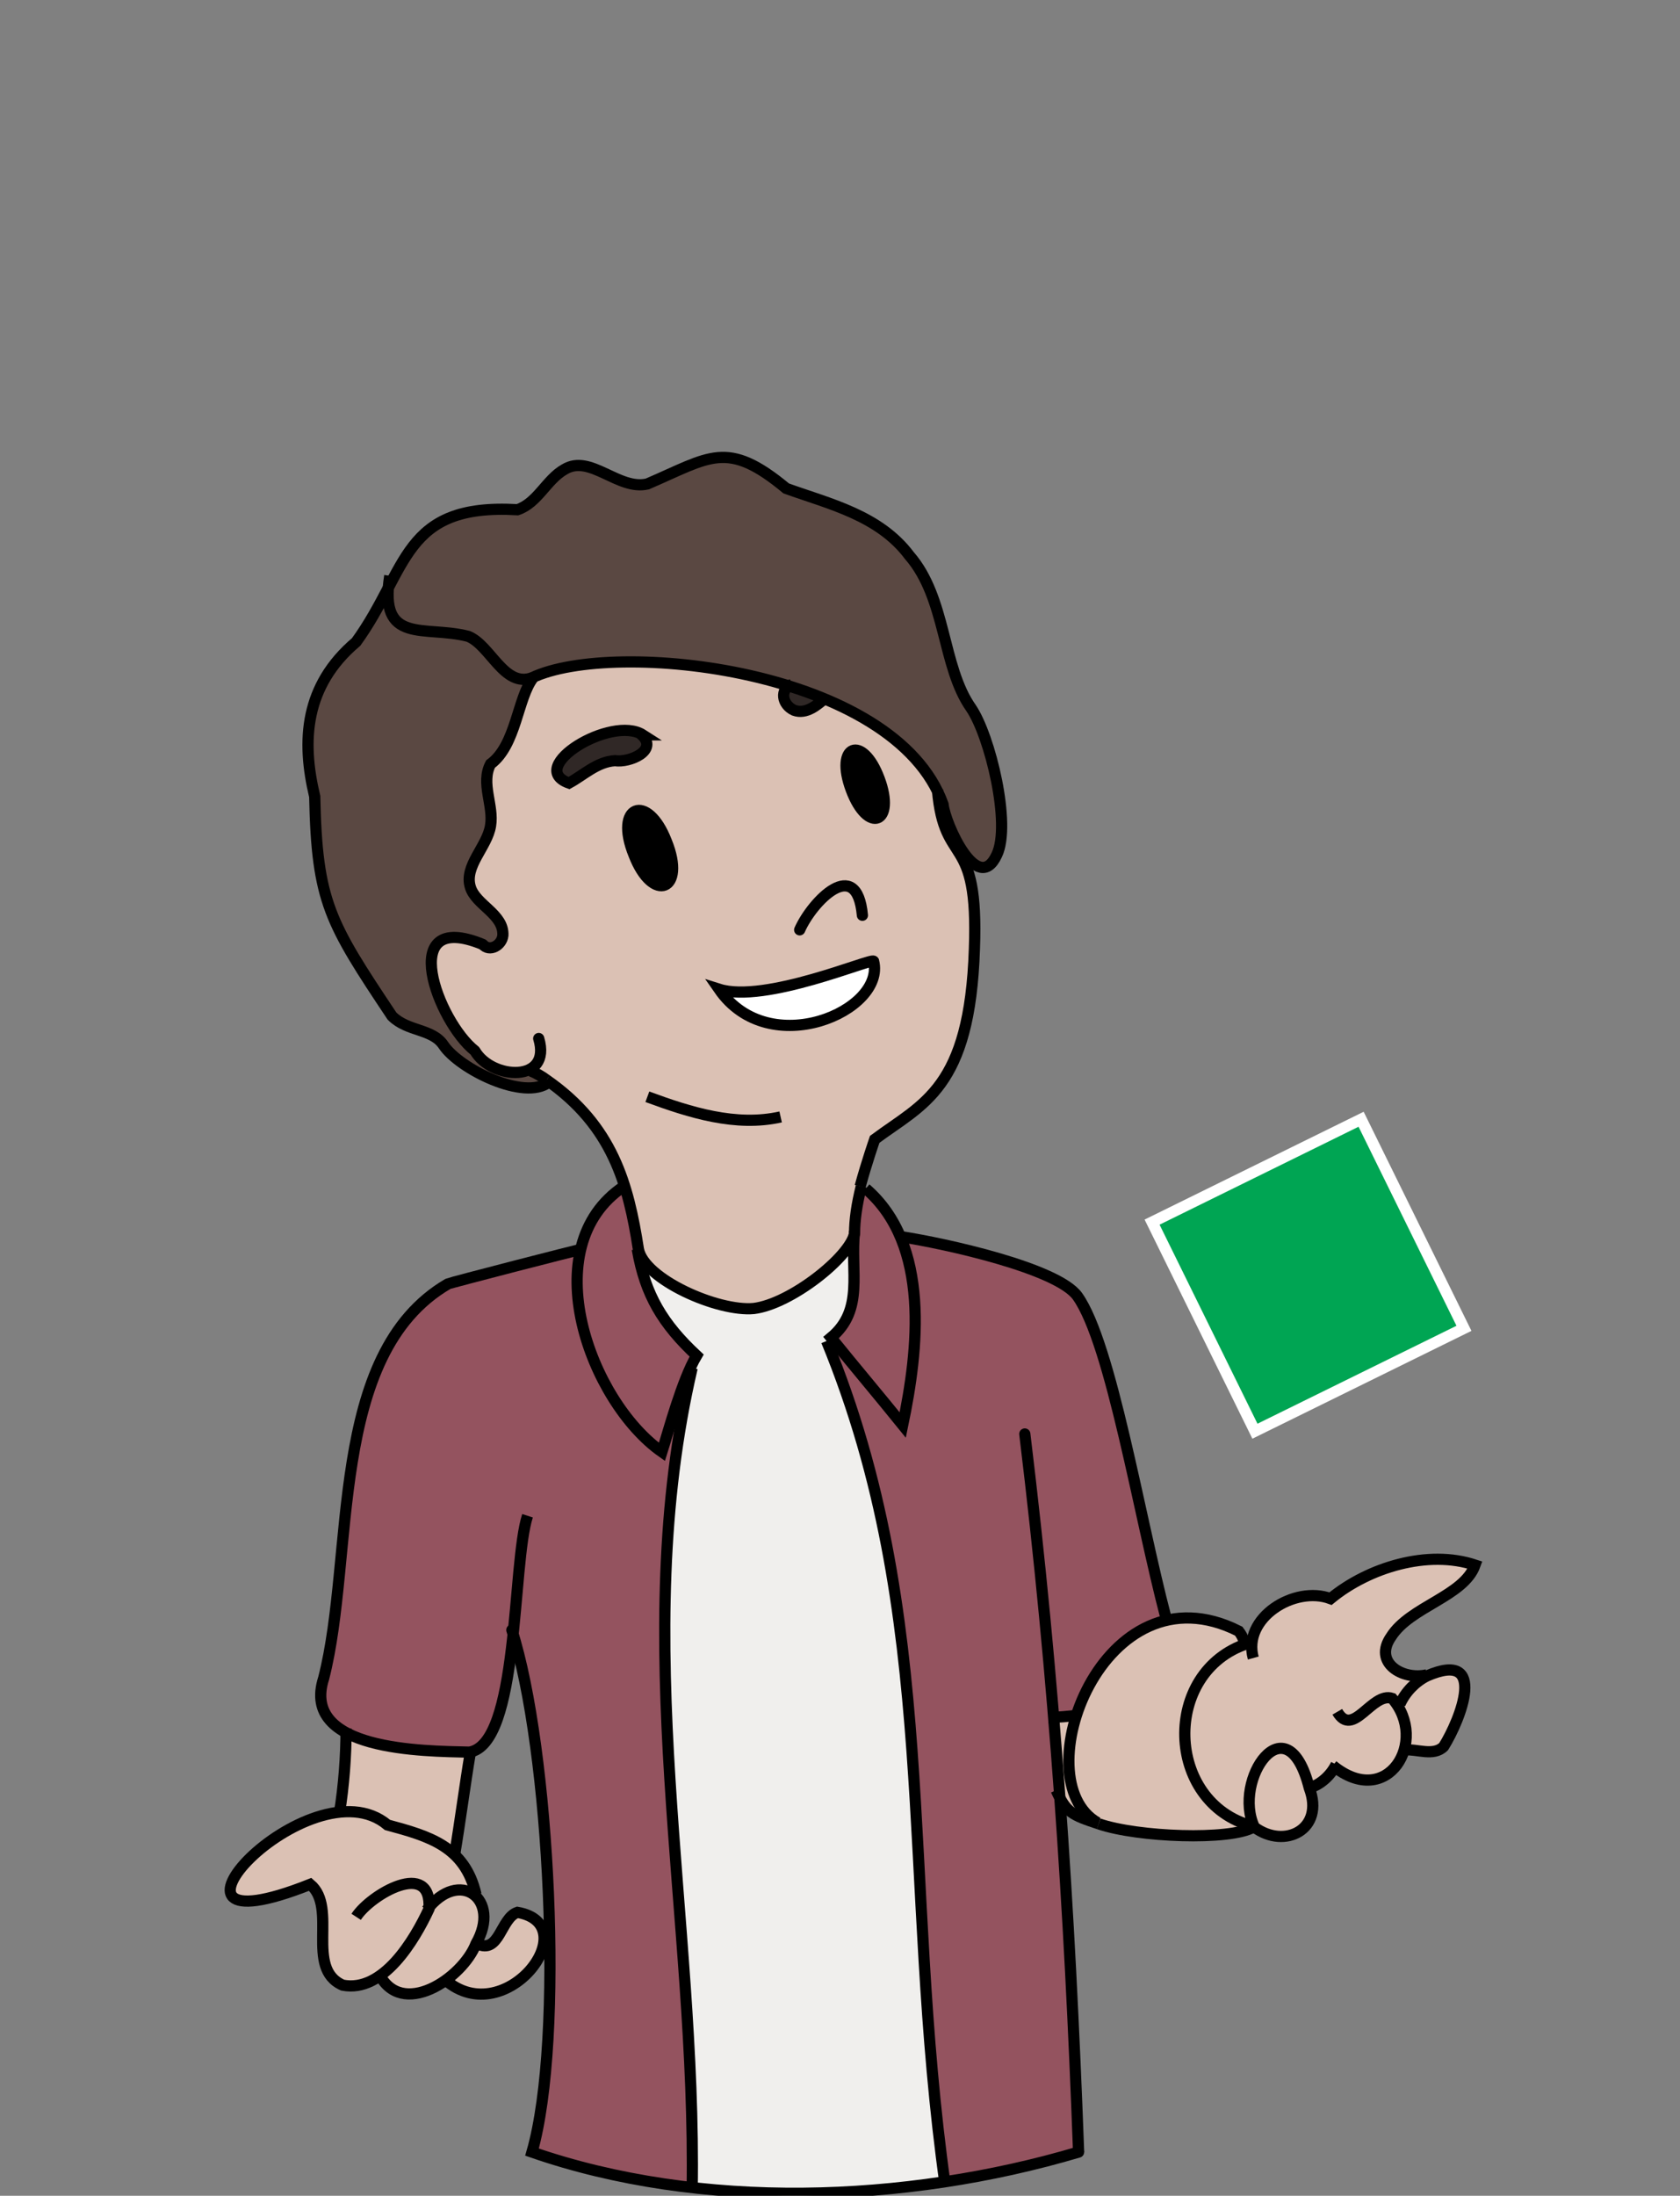 <?xml version="1.0" encoding="UTF-8"?><svg id="Layer_1" xmlns="http://www.w3.org/2000/svg" width="150" height="196" viewBox="0 0 150 196"><rect x="0" y="0" width="150" height="196" fill="#808080" stroke="none"/><defs><style>.cls-1{stroke-linejoin:round;}.cls-1,.cls-2{stroke-linecap:round;}.cls-1,.cls-2,.cls-3{stroke:#000;}.cls-1,.cls-2,.cls-3,.cls-4{fill:none;}.cls-2,.cls-3,.cls-4{stroke-miterlimit:10;}.cls-4{stroke:#fff;}.cls-5,.cls-6,.cls-7,.cls-8,.cls-9,.cls-10,.cls-11,.cls-12,.cls-13,.cls-14{stroke-width:0px;}.cls-6{fill:#302826;}.cls-7{fill:#383838;}.cls-8{fill:#5a4842;}.cls-9{fill:#dbc1b4;}.cls-10{fill:#e0c6af;}.cls-11{fill:#94535f;}.cls-12{fill:#00a553;}.cls-13{fill:#fff;}.cls-14{fill:#f0efed;}</style></defs><path class="cls-7" d="m112,163.1c-.8-1.2-.3-2.9,0-4.2,0,1.6,0,3.1,0,4.2Z"/><path class="cls-9" d="m47.3,95.5c-5.6,2.7-14.2-15.2-4.2-11.2.6.7,1.7.1,1.8-.8,0-.9-.6-1.7-1.2-2.3-3.4-2.1-.8-4.8.1-7.6,0-2.6-1.3-5.3,1.3-7.2,1.2-1.3,1.2-5.2,2.5-6,.2-1,17.3-2.6,23.2.6-1.1.4-.9,1.8.2,2.3,1,.4,2-.4,2.7-1,5.1,2.5,8.8,5.7,10.1,8.1.6,7.1,3.7,3.6,3.3,14.2-.4,12.5-4.6,13.8-8.9,17-.4.6-2,6.8-1.9,8.5-.4,2.1-5.7,6.3-9,6.7-3.2.3-9.8-2.6-10.3-5.3-.8-6.1-3.1-12.6-9.7-16Zm31.2-22.5c1.6-.5-.8-6.8-2.4-6.1-1.6.5.8,6.8,2.4,6.1Zm-6.7,18.5c6.4-1.1,6.6-5.6,6.4-5.9-.2-.3-9.7,3.8-13.8,2.5,1.9,2.2,4.7,3.8,7.5,3.3Zm-12.4-12.5c1.9-.6-.8-7.6-2.6-6.7-1.9.6.8,7.5,2.6,6.7Zm-2.2-11.5c.7-.4.9-1.6.2-1.9-2.8-1.8-10.5,2.9-6.6,4.3,1.9-1.5,4.1-2,6.3-2.4Z"/><path class="cls-14" d="m73.8,119.7c10.1,24.5,6.7,47.3,10.5,74.8-11.1,1.8-13.6,1.9-22.5.7.2-24.3-5.7-48.8,0-73.1h-.1c.2-.5.4-.9.6-1.2-3-2.8-4.6-5.4-5.3-9.5.4,2.7,7.1,5.6,10.3,5.3,3.4-.3,8.6-4.6,9-6.7-.3,3.5.9,6.7-2.1,9.2,0,0,0,0,0,0l-.4.3Z"/><path class="cls-5" d="m78.5,69.5c1.6,3.9-1,4.9-2.5,1-1.6-3.9,1-4.9,2.5-1Z"/><path class="cls-13" d="m78.1,85.7c1,4.5-9.4,9-13.8,2.5,4.1,1.3,13.6-2.8,13.8-2.5Z"/><path class="cls-10" d="m76.3,109.9c0,0,0,.2,0,.3,0,0,0-.2,0-.3Z"/><path class="cls-6" d="m73.7,62.4c-.7.6-1.7,1.4-2.7,1-1.1-.5-1.3-1.9-.2-2.3,1,.4,2,.8,2.9,1.3Z"/><path class="cls-11" d="m99.9,146.8c1.1-1.1,2.6-1.8,4.3-2-2.2-9.2-4.9-24.7-7.9-29-1.8-2.5-11.8-4.8-15.7-5.3-.8-1.6-1.8-3.7-3.6-4.5-1.7,4.7,1.1,9.9-2.7,13.4,0,0,0,0,0,0l-.4.3c10.1,24.5,6.7,47.3,10.5,74.8,5-.8,10-1.7,11.9-2.5.2-13.3-1.8-25.1-2.2-38.7.7,0,1.5,0,2.2-.1.6-2.2,1.7-4.4,3.6-6.4Z"/><path class="cls-11" d="m57,111.5c-.3-1.7-.6-3.6-1.2-5.6-2,1.3-3.4,3.4-4,5.7-11.4,3-16.1,1.7-19.6,15.2-1.1,7.7-2.2,15.3-3.3,23-.4,2.6-.9,3.5,1.7,4.6,12.3,3.6,13.9,4.3,15.1-8.9,3.3,10.7,4.6,36.5,1.7,46.6,4.6,1.4,9.5,2.5,14.4,3.2.2-24.3-5.7-48.8,0-73.1h-.1c.2-.5.4-.9.6-1.2-3-2.8-4.6-5.4-5.3-9.5Z"/><path class="cls-5" d="m59.5,75.1c1.7,4.3-1.2,5.5-2.9,1.2-1.7-4.3,1.2-5.5,2.9-1.2Z"/><path class="cls-6" d="m57.4,65.6c1.4,1.5-1.1,2.5-2.4,2.3-1.6,0-2.8,1.3-4.1,2-3.9-1.4,3.8-6.2,6.6-4.3Z"/><path class="cls-8" d="m86.7,63.2c-2.6-3.7-2.2-9.8-5.5-13.6-2.7-3.6-7.1-4.6-11-6-5.3-4.4-6.7-2.8-12.4-.4-2.6.6-5.1-2.7-7.4-1.3-1.6.9-2.4,3-4.2,3.6-4.1-.2-8.3.8-10.6,4.6-3,8.2-10.6,11.3-7.6,21,.7,3.2-.6,9,2.5,12.4,4,6.2,2,6,9,9.8,1.4,2.1,7.2,5,9.4,3.3-.5-.3-1-.7-1.6-.9-5.6,2.7-14.2-15.2-4.2-11.2.6.7,1.7.1,1.8-.8,0-.9-.6-1.7-1.2-2.3-3.4-2.1-.8-4.8.1-7.6,0-2.6-1.3-5.3,1.3-7.2,1.2-1.3,1.2-5.2,2.5-6,7.4-3.5,32.3-.8,36.7,11.3.2,1.8,3.1,8.2,4.8,4.5,1.3-2.7-.6-10.6-2.3-13.1Z"/><path class="cls-9" d="m131.7,139.8c-4.3-1.5-9.5.2-12.9,3-2.7-1.1-7,1-7,4-.2,0-.5,0-.7,0,0-.4-.2-.8-.5-1.2-6.1-3.2-13.3,1.2-14.4,7.5-.7,0-1.5,0-2.2.1.6,3.9-1,8.5,4,9.5,3.6,1.3,11.8,1.5,13.9.3,0,0,0-1.1,0,0,2.7,2,6.3.2,4.9-3.5,1-.3,1.8-1,2.3-1.9,2.1,1.7,5.8,1.8,6.2-1.5,1.2-.1,2.6.6,3.5-.3,1.5-2.4,4-8.7-1.5-6.3h0c-2.3.5-4.8-1.1-3.2-3.4,1.8-2.6,6.5-3.5,7.5-6.4Z"/><path class="cls-9" d="m47.8,171.2c-2.6-2.6-2.9,3.6-5.3,2.3.6-1.3,1.3-3.4,0-4.5-.5-1.2-1-2.5-1.9-3.5.4-3.1,1-6.1,1.4-9.2-3.6.2-7.7-.4-11.1-1.9,0,2.5-.2,4.9-.6,7.3-6.9.4-16.5,12.1-2.6,6.4,2.6,2.4-1,12.5,6.2,8.1,1,2.3,4.2,1.9,5.8.5,3.6,3.4,10.9-.9,8.1-5.5Z"/><path class="cls-3" d="m48.8,96.4c-.4-.3-.9-.6-1.4-.8"/><path class="cls-3" d="m76.9,105.9c-.4,1.6-.6,3-.6,4.2-.4,2.1-5.7,6.3-9,6.7-3.2.3-9.8-2.6-10.3-5.3-.9-5.8-2.3-11-8.2-15.1"/><path class="cls-3" d="m83.7,70.5c.6,7.1,3.7,3.6,3.3,14.2-.4,12.5-4.6,13.8-8.9,17,0,0-.7,2-1.3,4.2"/><path class="cls-1" d="m76,70.5c1.5,4,4,3,2.5-1-1.5-4-4-3-2.5,1Z"/><path class="cls-1" d="m56.6,76.3c1.7,4.4,4.7,3.2,2.9-1.2-1.7-4.4-4.7-3.2-2.9,1.2Z"/><path class="cls-3" d="m64.2,88.3c4.5,6.5,14.9,1.9,13.8-2.5-.2-.3-9.7,3.8-13.8,2.5Z"/><path class="cls-1" d="m43.1,84.3c-7.8-3.2-4,6.9-.7,9.5,1.5,2.6,6.9,2.9,5.7-1.1"/><path class="cls-1" d="m71.4,83c1.1-2.5,5.1-6.7,5.6-1.3"/><path class="cls-3" d="m52,111.5c-.2,0-11.8,3-12,3.1-10.8,6.3-8.3,24.3-11.1,35.2-2.1,6.5,8.9,6.5,13,6.6,4.5-.7,3.8-16.8,5.2-21.1"/><path class="cls-3" d="m80.5,110.4c3.9.6,13.9,2.8,15.7,5.3,3,4.2,5.5,19.6,7.9,28.7"/><path class="cls-3" d="m98.1,162.8c3.5,1.2,11.7,1.5,13.8.3"/><path class="cls-3" d="m111.1,146.8c0-.4-.2-.8-.5-1.2-12.1-6.1-19.3,13.3-12.6,17.1"/><path class="cls-3" d="m98.1,162.8c-2.4-.8-2.9-1-3.8-3"/><path class="cls-2" d="m96.3,192.1c-15.5,4.6-33.8,5.2-48.8,0,2.9-10.1,1.6-36-1.8-46.6"/><path class="cls-2" d="m91.5,128c2.7,22.2,4,42.4,4.8,64"/><path class="cls-3" d="m57.4,65.6c-2.8-1.8-10.5,2.9-6.6,4.3,1.3-.7,2.5-1.9,4.1-2,1.3.2,3.9-.9,2.4-2.3Z"/><path class="cls-3" d="m70.7,61.1s0,0,0,0c-1.1.4-.9,1.8.2,2.3,1.1.4,2.1-.5,2.8-1.1"/><path class="cls-3" d="m111.9,148c-1-3.6,3.7-6.5,6.9-5.3,3.4-2.8,8.7-4.4,12.9-3-1,2.8-5.8,3.7-7.5,6.4-1.6,2.3,1,3.9,3.2,3.4"/><path class="cls-3" d="m119.4,152.8c1.4,2.4,3.1-1.8,4.9-1.2,3.3,3.8-.4,10-5.3,6"/><path class="cls-3" d="m125,152.1c.5-1.1,1.4-2,2.4-2.5h0c5.5-2.4,3,3.9,1.5,6.3-.9.9-2.4.2-3.5.3"/><path class="cls-3" d="m116.9,159.6c-2-7.9-6.9-.7-4.9,3.5,2.7,2,6.3.2,4.9-3.5Z"/><path class="cls-3" d="m116.9,159.6c1-.3,1.9-1.1,2.4-2.1"/><path class="cls-3" d="m42.5,169.1c-1-4.3-4.2-5.2-7.9-6.2-6.9-5.8-23.5,11.9-6.9,5.3,2.5,2.1-.5,7.5,2.9,9,3.6.7,6.4-4,7.7-6.8.3-4.5-5.2-1.3-6.5.7"/><path class="cls-3" d="m33.8,176.1c2,4.2,7.5.5,8.7-2.6,2.3-4-1.5-6.8-4.4-3"/><path class="cls-3" d="m39.5,176.5c5.4,5.2,13-4.7,6.7-5.8-1.5.5-1.6,3.8-3.6,2.8"/><path class="cls-3" d="m47.5,60.5c7.3-3.5,32.4-.8,36.7,11.3.2,1.8,3.1,8.2,4.8,4.5,1.3-2.7-.6-10.6-2.3-13.1-2.6-3.7-2.2-9.8-5.5-13.6-2.7-3.6-7.1-4.6-11-6-5.3-4.4-6.8-2.8-12.4-.4-2.6.6-5.1-2.7-7.4-1.3-1.6.9-2.4,3-4.2,3.6-10.3-.6-9.7,5.3-14.4,11.8-4.6,3.9-4.9,8.8-3.7,13.8.2,9.4,1.3,11.2,6.9,19.6,1.4,1.4,3.6,1.1,4.6,2.6,1.4,2.1,7.2,5,9.4,3.3"/><path class="cls-3" d="m43.1,84.3c.6.7,1.7.1,1.8-.8.1-1.9-2.4-2.7-2.9-4.3-.6-1.9,1.5-3.6,1.8-5.5.3-1.8-.9-3.8,0-5.5,2.3-1.7,2.4-5.9,3.8-7.7"/><path class="cls-3" d="m57.8,97.9c3.8,1.4,7.9,2.7,11.9,1.8"/><path class="cls-3" d="m55.7,105.9c-8.1,5.4-3,19.2,3.4,23.7.6-1.9,1.8-6.4,3.1-8.6-3-2.8-4.6-5.4-5.3-9.5"/><path class="cls-3" d="m76.3,109.9c-.4,3.6.9,7-2.1,9.5,2.1,2.6,4.3,5.2,6.4,7.8,1.4-6.7,2.5-16.1-3.3-21.1"/><path class="cls-3" d="m61.8,122.1c-5.7,24.4.4,49,0,73.4"/><path class="cls-3" d="m73.8,119.7c10.1,24.6,6.7,47.7,10.6,75.4"/><path class="cls-3" d="m93.6,153.3c.9,0,1.8-.1,2.7-.2"/><path class="cls-3" d="m30.9,154.3c0,2.5-.2,5.1-.6,7.6"/><path class="cls-3" d="m42,156.4c-.5,3-.9,6.1-1.4,9.1"/><path class="cls-3" d="m47.5,60.5c-2.5.9-3.7-2.9-5.7-3.7-3.9-1-8,.8-7-5.4"/><path class="cls-3" d="m111.4,146.7c-7.7,2.5-7.4,14.2.4,16.3"/><rect class="cls-12" x="106.4" y="103.5" width="20.8" height="20.8" transform="translate(-38.3 63.2) rotate(-26.2)"/><rect class="cls-4" x="106.4" y="103.5" width="20.8" height="20.8" transform="translate(-38.3 63.2) rotate(-26.2)"/></svg>